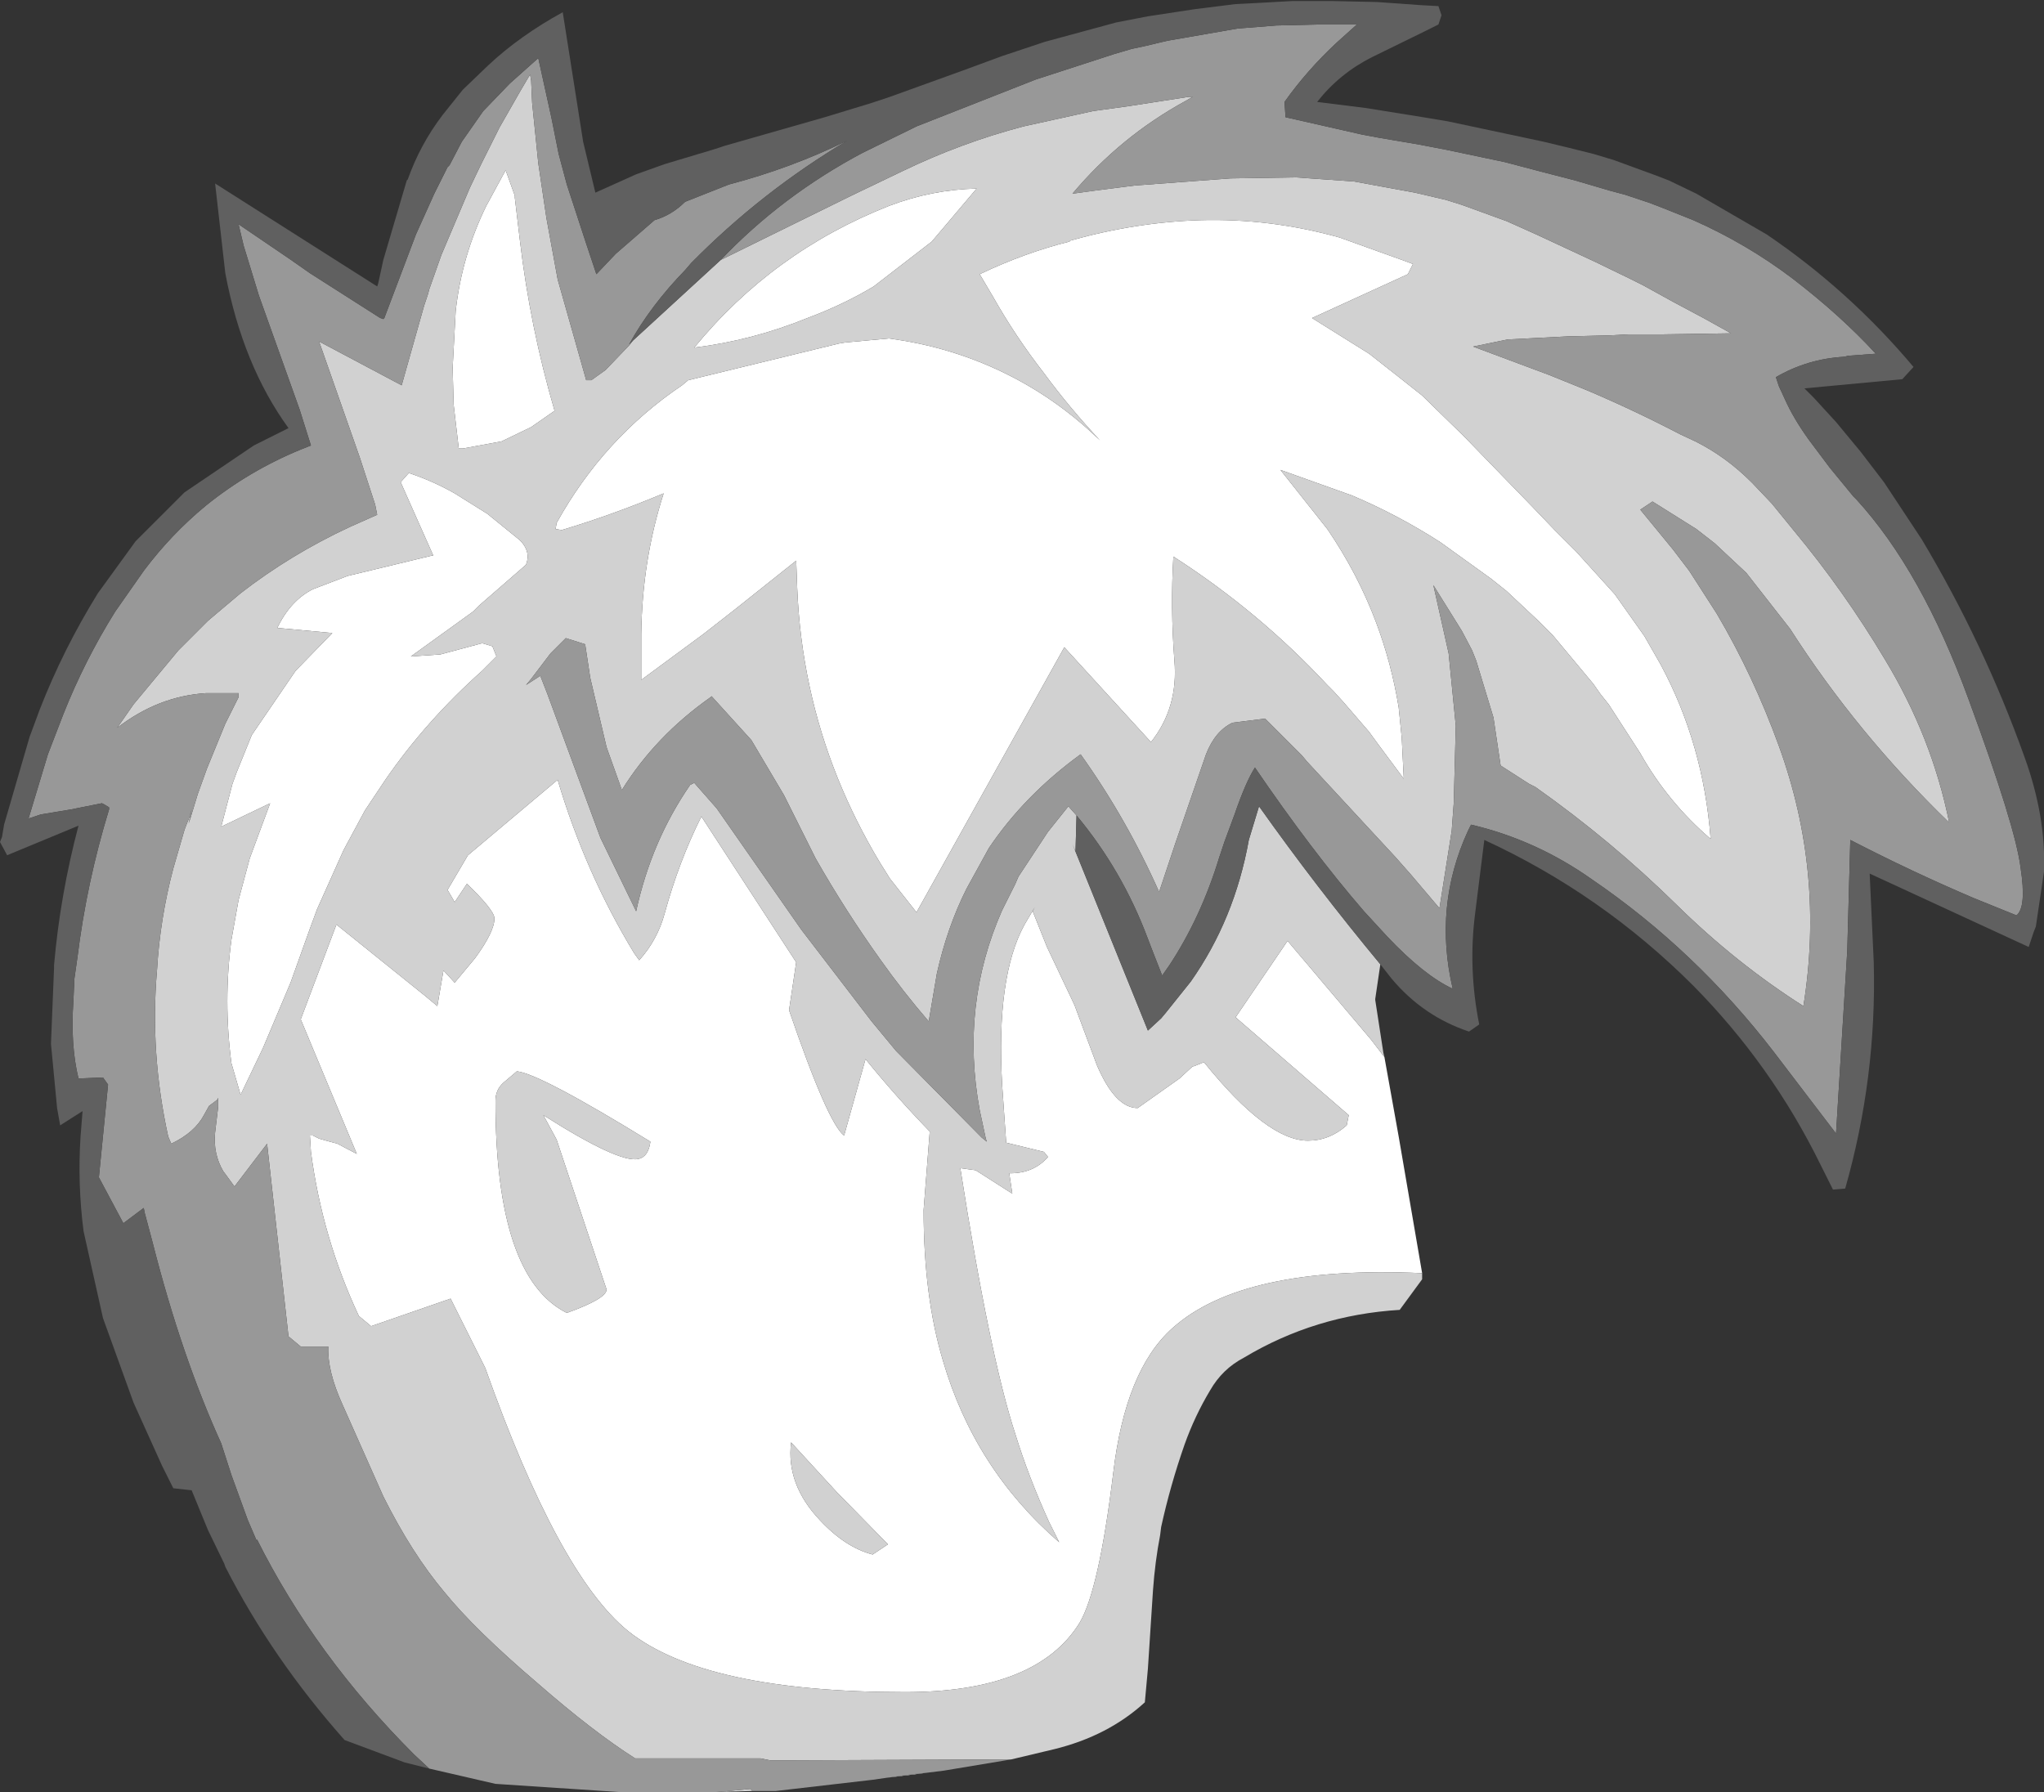 <?xml version="1.0" encoding="UTF-8" standalone="no"?>
<svg xmlns:ffdec="https://www.free-decompiler.com/flash" xmlns:xlink="http://www.w3.org/1999/xlink" ffdec:objectType="shape" height="87.9px" width="100.25px" xmlns="http://www.w3.org/2000/svg">
  <rect width="100%" height="100%" fill="#333333" stroke="none"/>
  <g transform="matrix(1.0, 0.0, 0.0, 1.0, 37.8, 59.5)">
    <path d="M-4.05 -40.85 L3.35 -42.65 3.65 -42.7 5.8 -42.9 6.45 -42.8 Q9.75 -42.25 12.6 -40.6 14.5 -39.5 16.15 -37.9 14.65 -39.5 13.4 -41.2 12.0 -43.0 10.9 -44.95 L10.25 -46.05 Q12.45 -47.1 14.65 -47.65 L14.7 -47.7 Q17.9 -48.6 21.05 -48.7 24.5 -48.8 27.9 -47.85 L31.1 -46.7 31.5 -46.55 31.25 -46.05 26.55 -43.9 29.35 -42.15 30.75 -41.05 31.95 -40.1 34.0 -38.1 35.6 -36.45 37.3 -34.7 38.45 -33.5 39.5 -32.45 41.4 -30.35 42.85 -28.3 43.65 -26.9 Q45.75 -23.0 46.1 -18.35 44.0 -20.15 42.65 -22.55 L41.1 -24.95 40.7 -25.45 40.35 -25.95 38.35 -28.35 37.7 -29.0 36.1 -30.5 35.35 -31.1 32.85 -32.9 Q30.75 -34.25 28.5 -35.2 L25.0 -36.45 27.3 -33.55 Q28.8 -31.35 29.7 -28.95 30.45 -26.95 30.8 -24.8 L30.95 -23.3 31.05 -21.3 29.75 -23.05 29.35 -23.6 28.1 -25.05 27.6 -25.6 27.3 -25.9 Q23.95 -29.5 19.75 -32.2 19.6 -29.7 19.8 -27.1 20.0 -24.8 18.65 -23.1 L14.4 -27.75 7.15 -14.75 5.85 -16.4 5.35 -17.2 Q4.15 -19.2 3.3 -21.3 1.5 -25.75 1.3 -30.65 L1.25 -32.0 -1.7 -29.65 -3.3 -28.4 -6.35 -26.15 -6.35 -28.4 Q-6.3 -32.05 -5.25 -35.3 -7.75 -34.25 -10.25 -33.5 L-10.55 -33.55 -10.5 -33.85 Q-8.2 -38.0 -4.35 -40.6 L-4.05 -40.85 M-3.75 -42.45 Q0.1 -47.15 5.8 -49.4 7.9 -50.2 10.1 -50.25 L7.9 -47.65 5.05 -45.45 Q3.55 -44.55 1.8 -43.9 -0.9 -42.8 -3.75 -42.45 M31.95 2.95 Q23.15 2.55 19.7 5.65 17.4 7.7 16.8 12.75 16.1 18.5 15.15 20.1 13.05 23.5 6.6 23.5 -3.25 23.5 -7.0 20.5 -10.4 17.75 -14.0 7.6 L-15.7 4.2 -19.6 5.55 -20.2 5.05 Q-22.0 1.2 -22.55 -3.0 L-22.6 -3.8 -22.45 -3.8 -22.15 -3.65 -21.8 -3.55 -21.25 -3.4 -20.3 -2.9 -23.05 -9.5 -21.3 -14.15 -16.95 -10.65 -16.35 -10.15 -16.05 -11.9 -15.5 -11.3 -14.5 -12.5 Q-13.55 -13.8 -13.55 -14.45 -13.55 -14.85 -14.9 -16.15 L-15.5 -15.25 -15.85 -15.85 -14.85 -17.55 -10.45 -21.25 Q-9.1 -16.7 -6.7 -12.75 L-6.45 -12.4 Q-5.55 -13.4 -5.2 -14.7 -4.5 -17.25 -3.4 -19.45 L1.25 -12.3 0.9 -9.95 Q2.8 -4.4 3.6 -3.8 L4.65 -7.55 Q6.15 -5.7 7.8 -4.0 L7.5 -0.15 Q7.5 4.1 8.45 7.25 10.0 12.55 14.15 16.15 L13.65 15.15 Q12.65 12.95 12.0 10.85 10.75 7.05 9.3 -2.2 L10.05 -2.1 11.85 -0.95 11.7 -1.95 11.75 -1.95 Q12.9 -1.95 13.6 -2.75 L13.4 -3.0 11.55 -3.45 11.35 -6.3 Q11.05 -11.6 12.45 -14.15 L12.95 -15.0 12.85 -14.8 13.55 -13.05 14.9 -10.2 16.0 -7.25 Q16.9 -5.15 18.0 -5.15 L20.05 -6.6 20.7 -7.2 20.75 -7.2 21.25 -7.4 Q24.35 -3.55 26.35 -3.55 27.4 -3.55 28.25 -4.3 L28.35 -4.8 22.8 -9.6 25.35 -13.35 29.45 -8.5 30.1 -7.65 30.8 -3.75 31.95 2.95 M7.7 27.45 L5.7 27.7 6.4 27.6 7.2 27.5 7.7 27.45 M5.0 16.75 L5.75 16.25 3.25 13.7 1.0 11.25 Q0.75 13.3 2.4 15.05 3.65 16.4 5.0 16.75 M-18.15 -35.85 L-17.75 -36.3 Q-16.55 -35.9 -15.5 -35.3 L-13.9 -34.3 -12.3 -33.0 Q-11.75 -32.45 -12.0 -31.8 L-14.3 -29.8 -14.6 -29.5 -17.65 -27.3 -16.2 -27.4 -14.15 -27.95 -13.65 -27.8 -13.45 -27.3 -14.15 -26.6 Q-16.9 -24.15 -18.9 -21.25 L-19.9 -19.75 -20.95 -17.8 -22.25 -14.9 -22.6 -13.95 -23.55 -11.3 -24.9 -8.1 -26.0 -5.8 -26.45 -7.35 Q-26.85 -10.4 -26.45 -13.4 L-26.1 -15.35 -25.55 -17.4 -24.55 -20.1 -26.95 -18.95 -26.4 -21.05 -26.2 -21.6 -25.45 -23.45 -23.3 -26.6 -21.5 -28.45 -24.2 -28.7 Q-23.55 -30.05 -22.45 -30.6 L-20.75 -31.25 -16.6 -32.25 -16.55 -32.25 -18.15 -35.85 M-15.55 -39.65 L-15.6 -41.45 -15.45 -44.25 Q-15.15 -46.95 -13.95 -49.4 L-13.3 -50.6 -13.0 -51.15 -12.55 -49.9 -12.55 -49.8 -12.3 -47.7 Q-11.8 -43.45 -10.6 -39.35 L-11.75 -38.55 -13.2 -37.85 -15.1 -37.5 -15.3 -37.5 -15.55 -39.65 M-13.1 -6.4 Q-13.5 -6.05 -13.5 -5.5 -13.5 3.15 -10.0 4.9 -8.05 4.2 -8.05 3.75 L-10.5 -3.6 -11.15 -4.8 Q-7.45 -2.45 -6.5 -2.65 -6.0 -2.75 -5.9 -3.5 -11.35 -6.85 -12.45 -6.95 L-13.1 -6.4" fill="#ffffff" fill-rule="evenodd" stroke="none"/>
    <path d="M15.0 -19.5 L14.95 -17.75 14.8 -18.1 18.5 -8.95 19.15 -9.55 19.4 -9.85 20.6 -11.35 Q22.75 -14.4 23.45 -18.3 L23.95 -19.95 Q26.75 -16.0 29.9 -12.2 L29.65 -10.5 29.65 -10.45 30.05 -7.85 30.1 -7.65 29.45 -8.5 25.35 -13.35 22.8 -9.6 28.35 -4.8 28.25 -4.3 Q27.4 -3.55 26.35 -3.55 24.35 -3.55 21.25 -7.4 L20.75 -7.2 20.7 -7.2 20.05 -6.6 18.0 -5.15 Q16.9 -5.15 16.0 -7.25 L14.9 -10.2 13.55 -13.05 12.85 -14.8 12.95 -15.0 12.45 -14.15 Q11.05 -11.6 11.35 -6.3 L11.55 -3.45 13.4 -3.0 13.6 -2.75 Q12.9 -1.95 11.75 -1.95 L11.7 -1.95 11.85 -0.95 10.05 -2.1 9.3 -2.2 Q10.75 7.05 12.0 10.85 12.65 12.95 13.65 15.15 L14.15 16.15 Q10.0 12.55 8.45 7.25 7.5 4.1 7.5 -0.15 L7.8 -4.0 Q6.15 -5.7 4.65 -7.55 L3.6 -3.8 Q2.8 -4.4 0.9 -9.95 L1.25 -12.3 -3.4 -19.45 Q-4.5 -17.25 -5.2 -14.7 -5.55 -13.4 -6.45 -12.4 L-6.7 -12.75 Q-9.1 -16.7 -10.45 -21.25 L-14.85 -17.55 -15.85 -15.85 -15.5 -15.25 -14.9 -16.15 Q-13.55 -14.85 -13.55 -14.45 -13.55 -13.8 -14.5 -12.5 L-15.5 -11.3 -16.05 -11.9 -16.35 -10.15 -16.95 -10.65 -21.3 -14.15 -23.05 -9.5 -20.3 -2.9 -21.25 -3.4 -21.8 -3.55 -22.15 -3.65 -22.45 -3.8 -22.6 -3.8 -22.55 -3.0 Q-22.0 1.2 -20.2 5.05 L-19.6 5.55 -15.7 4.2 -14.0 7.6 Q-10.4 17.75 -7.0 20.5 -3.25 23.5 6.6 23.5 13.05 23.5 15.15 20.1 16.1 18.5 16.8 12.75 17.4 7.7 19.7 5.65 23.15 2.55 31.95 2.95 L31.95 3.25 30.85 4.75 Q26.7 5.0 23.2 7.1 22.15 7.65 21.55 8.7 20.8 9.95 20.3 11.35 19.6 13.35 19.15 15.4 L19.1 15.8 Q18.85 17.1 18.75 18.5 L18.5 22.35 18.35 24.0 Q16.55 25.65 13.9 26.3 L11.8 26.8 0.0 26.85 -0.5 26.75 -6.65 26.75 Q-8.7 25.45 -11.45 23.05 -14.5 20.45 -16.0 18.6 -17.6 16.7 -19.0 13.9 L-21.0 9.4 Q-21.75 7.75 -21.7 6.55 L-23.05 6.55 -23.65 6.05 -24.7 -3.4 -26.3 -1.3 -26.7 -1.85 -26.85 -2.05 Q-27.35 -2.9 -27.25 -3.95 L-27.1 -5.2 -27.1 -5.65 -27.15 -5.55 -27.55 -5.25 -27.8 -4.8 Q-28.25 -3.95 -29.4 -3.4 L-29.55 -3.75 Q-30.45 -7.85 -30.1 -11.9 -29.95 -14.45 -29.3 -16.9 L-28.75 -18.8 -28.5 -19.45 -28.4 -19.8 -28.55 -19.1 -28.45 -19.4 -28.1 -20.55 -27.65 -21.8 -26.75 -24.0 -26.15 -25.2 -26.1 -25.3 -26.1 -25.5 -26.25 -25.5 -27.7 -25.5 Q-30.05 -25.35 -32.05 -23.8 L-31.25 -24.95 -29.05 -27.6 -27.6 -29.05 -26.0 -30.4 Q-23.55 -32.3 -20.65 -33.65 L-19.3 -34.25 -19.4 -34.75 -20.15 -37.05 -22.15 -42.75 -18.1 -40.6 -17.0 -44.5 -16.8 -45.1 -16.75 -45.3 -16.15 -47.0 -14.75 -50.3 -14.2 -51.45 -13.3 -53.25 -12.3 -55.0 -11.8 -55.85 -11.75 -55.55 -11.7 -54.45 -11.4 -51.5 -11.0 -48.8 -10.45 -45.8 -9.05 -40.85 -8.8 -40.85 -8.1 -41.35 -6.95 -42.55 -6.75 -42.8 -2.45 -46.75 3.95 -49.9 6.45 -51.1 Q9.35 -52.5 12.4 -53.3 L15.8 -54.05 17.6 -54.3 20.5 -54.75 20.7 -54.75 20.35 -54.55 Q17.15 -52.8 14.8 -50.0 L15.9 -50.15 17.85 -50.4 22.55 -50.75 25.75 -50.8 28.6 -50.6 31.6 -50.05 33.1 -49.7 33.9 -49.45 35.55 -48.85 36.1 -48.65 37.55 -48.0 40.45 -46.65 42.1 -45.85 42.8 -45.5 44.25 -44.7 45.75 -43.9 47.1 -43.15 43.7 -43.1 42.1 -43.1 41.15 -43.05 39.1 -43.0 36.15 -42.85 34.45 -42.5 38.2 -41.1 40.05 -40.35 Q42.4 -39.35 44.6 -38.2 L45.35 -37.85 Q46.85 -37.1 48.1 -35.85 L48.15 -35.8 49.1 -34.8 50.2 -33.45 Q52.65 -30.5 54.65 -27.15 56.95 -23.35 57.8 -19.15 53.3 -23.5 50.0 -28.65 L47.85 -31.4 46.3 -32.85 45.4 -33.55 43.25 -34.9 42.65 -34.5 44.25 -32.55 45.05 -31.5 46.4 -29.4 Q48.2 -26.35 49.45 -22.9 51.7 -16.7 50.65 -10.15 47.35 -12.25 44.45 -15.1 41.25 -18.25 37.5 -20.9 L37.2 -21.05 35.8 -21.95 35.45 -24.3 34.6 -27.1 34.4 -27.6 33.9 -28.55 32.5 -30.8 33.25 -27.45 33.6 -23.9 33.5 -20.1 33.4 -18.75 32.8 -14.95 31.4 -16.6 30.65 -17.45 26.3 -22.15 26.05 -22.45 24.25 -24.25 22.65 -24.05 Q21.8 -23.65 21.35 -22.5 L19.85 -18.15 19.05 -15.75 Q17.45 -19.35 15.2 -22.5 12.45 -20.5 10.7 -17.9 L9.6 -15.9 Q8.65 -14.0 8.15 -11.75 L7.75 -9.4 Q6.5 -10.85 5.4 -12.4 3.65 -14.85 2.2 -17.4 L0.65 -20.5 -0.95 -23.2 -2.9 -25.35 -2.95 -25.3 Q-5.65 -23.4 -7.3 -20.75 L-8.05 -22.85 -8.85 -26.25 -9.1 -27.9 -10.05 -28.2 -10.8 -27.45 -11.75 -26.2 -12.0 -25.9 -11.3 -26.35 -10.95 -25.45 -8.35 -18.4 -6.6 -14.8 Q-5.85 -18.25 -3.95 -21.0 L-3.75 -21.1 -2.65 -19.85 1.5 -13.9 4.95 -9.4 6.15 -7.95 10.35 -3.7 10.6 -3.5 10.55 -3.65 10.25 -5.05 Q9.3 -10.2 11.35 -14.85 L12.0 -16.15 12.15 -16.5 13.6 -18.7 14.6 -19.95 15.0 -19.5 M-4.05 -40.85 L-4.35 -40.6 Q-8.2 -38.0 -10.5 -33.85 L-10.55 -33.55 -10.25 -33.5 Q-7.75 -34.25 -5.25 -35.3 -6.3 -32.05 -6.35 -28.4 L-6.35 -26.15 -3.3 -28.4 -1.7 -29.65 1.25 -32.0 1.3 -30.65 Q1.5 -25.75 3.3 -21.3 4.15 -19.2 5.35 -17.2 L5.85 -16.4 7.15 -14.75 14.4 -27.75 18.65 -23.1 Q20.0 -24.8 19.8 -27.1 19.6 -29.7 19.75 -32.2 23.95 -29.5 27.3 -25.9 L27.6 -25.6 28.1 -25.05 29.35 -23.6 29.75 -23.05 31.05 -21.3 30.95 -23.3 30.8 -24.8 Q30.45 -26.95 29.7 -28.95 28.8 -31.35 27.3 -33.55 L25.0 -36.45 28.5 -35.2 Q30.75 -34.25 32.85 -32.9 L35.35 -31.1 36.1 -30.5 37.7 -29.0 38.35 -28.35 40.35 -25.95 40.7 -25.45 41.1 -24.95 42.65 -22.55 Q44.0 -20.15 46.1 -18.35 45.75 -23.0 43.65 -26.9 L42.85 -28.3 41.4 -30.35 39.5 -32.45 38.45 -33.5 37.3 -34.7 35.6 -36.45 34.0 -38.1 31.95 -40.1 30.75 -41.05 29.35 -42.15 26.55 -43.9 31.25 -46.05 31.5 -46.55 31.1 -46.7 27.9 -47.85 Q24.5 -48.8 21.05 -48.7 17.9 -48.6 14.7 -47.7 L14.65 -47.65 Q12.45 -47.1 10.25 -46.05 L10.9 -44.95 Q12.0 -43.0 13.4 -41.2 14.65 -39.5 16.15 -37.9 14.5 -39.5 12.6 -40.6 9.75 -42.25 6.45 -42.8 L5.8 -42.9 3.65 -42.7 3.35 -42.65 -4.05 -40.85 M-3.75 -42.45 Q-0.9 -42.8 1.8 -43.9 3.55 -44.55 5.05 -45.45 L7.9 -47.65 10.1 -50.25 Q7.9 -50.2 5.8 -49.4 0.1 -47.15 -3.75 -42.45 M-0.9 28.35 L-2.7 28.4 -2.05 28.35 -1.0 28.25 -0.9 28.35 M5.0 16.75 Q3.65 16.4 2.4 15.05 0.75 13.3 1.0 11.25 L3.25 13.7 5.75 16.25 5.0 16.75 M-15.55 -39.65 L-15.3 -37.5 -15.1 -37.5 -13.2 -37.85 -11.75 -38.55 -10.6 -39.35 Q-11.8 -43.45 -12.3 -47.7 L-12.55 -49.8 -12.55 -49.9 -13.0 -51.15 -13.3 -50.6 -13.95 -49.4 Q-15.15 -46.95 -15.45 -44.25 L-15.6 -41.45 -15.55 -39.65 M-18.15 -35.85 L-16.55 -32.25 -16.6 -32.25 -20.75 -31.25 -22.45 -30.6 Q-23.55 -30.05 -24.2 -28.7 L-21.5 -28.45 -23.3 -26.6 -25.45 -23.45 -26.2 -21.6 -26.4 -21.05 -26.95 -18.95 -24.55 -20.1 -25.55 -17.4 -26.1 -15.35 -26.45 -13.4 Q-26.85 -10.4 -26.45 -7.35 L-26.0 -5.8 -24.9 -8.1 -23.55 -11.3 -22.6 -13.95 -22.25 -14.9 -20.95 -17.8 -19.9 -19.75 -18.9 -21.25 Q-16.9 -24.15 -14.15 -26.6 L-13.45 -27.3 -13.65 -27.8 -14.15 -27.95 -16.2 -27.4 -17.65 -27.3 -14.6 -29.5 -14.3 -29.8 -12.0 -31.8 Q-11.75 -32.45 -12.3 -33.0 L-13.9 -34.3 -15.5 -35.3 Q-16.55 -35.9 -17.75 -36.3 L-18.15 -35.85 M-13.1 -6.4 L-12.45 -6.95 Q-11.35 -6.85 -5.9 -3.5 -6.0 -2.75 -6.5 -2.65 -7.45 -2.45 -11.15 -4.8 L-10.5 -3.6 -8.05 3.75 Q-8.05 4.2 -10.0 4.9 -13.5 3.15 -13.5 -5.5 -13.5 -6.05 -13.1 -6.4" fill="#d1d1d1" fill-rule="evenodd" stroke="none"/>
    <path d="M-2.45 -46.75 Q0.55 -49.9 4.5 -52.0 L6.95 -53.2 7.15 -53.3 13.0 -55.6 16.85 -56.85 17.7 -57.1 18.4 -57.25 19.45 -57.5 22.9 -58.1 24.8 -58.25 26.9 -58.3 28.75 -58.3 27.75 -57.4 Q26.3 -56.05 25.2 -54.5 L25.25 -53.75 29.0 -52.9 29.8 -52.75 31.85 -52.4 33.15 -52.15 36.0 -51.55 37.9 -51.05 39.45 -50.65 41.15 -50.15 41.9 -49.95 43.1 -49.55 43.75 -49.3 45.25 -48.7 Q47.85 -47.55 50.1 -45.85 52.45 -44.05 54.2 -42.15 L52.85 -42.05 52.65 -42.0 Q50.85 -41.9 49.3 -41.0 L49.45 -40.55 49.75 -39.9 Q50.15 -39.0 50.9 -37.95 L51.95 -36.55 53.1 -35.15 53.25 -35.0 Q56.45 -31.5 58.75 -25.2 61.05 -18.95 61.3 -16.95 61.6 -15.0 61.1 -14.6 L59.0 -15.45 Q55.95 -16.75 52.95 -18.3 L52.8 -12.85 52.25 -3.9 49.2 -7.9 Q45.35 -12.9 40.3 -16.35 37.55 -18.3 34.35 -19.05 L34.2 -18.75 Q32.5 -15.05 33.45 -11.0 32.05 -11.65 30.25 -13.55 L29.1 -14.8 Q26.55 -17.75 23.75 -21.85 23.3 -21.15 22.75 -19.55 L22.25 -18.2 22.0 -17.45 Q21.1 -14.5 19.55 -12.15 L19.2 -11.65 18.75 -12.8 18.5 -13.45 Q17.25 -16.8 15.0 -19.5 L14.6 -19.95 13.6 -18.7 12.15 -16.5 12.0 -16.15 11.35 -14.85 Q9.3 -10.2 10.25 -5.05 L10.55 -3.65 10.6 -3.5 10.35 -3.7 6.15 -7.95 4.95 -9.4 1.5 -13.9 -2.65 -19.85 -3.75 -21.1 -3.95 -21.0 Q-5.85 -18.25 -6.6 -14.8 L-8.35 -18.4 -10.95 -25.45 -11.3 -26.35 -12.0 -25.9 -11.75 -26.2 -10.8 -27.45 -10.05 -28.2 -9.1 -27.9 -8.85 -26.25 -8.05 -22.85 -7.3 -20.75 Q-5.65 -23.4 -2.95 -25.3 L-2.9 -25.35 -0.95 -23.2 0.65 -20.5 2.2 -17.4 Q3.65 -14.85 5.4 -12.4 6.5 -10.85 7.75 -9.4 L8.15 -11.75 Q8.65 -14.0 9.6 -15.9 L10.7 -17.9 Q12.45 -20.5 15.2 -22.5 17.45 -19.35 19.05 -15.75 L19.85 -18.15 21.35 -22.5 Q21.8 -23.65 22.65 -24.05 L24.25 -24.25 26.05 -22.45 26.3 -22.15 30.65 -17.45 31.4 -16.6 32.8 -14.95 33.4 -18.75 33.5 -20.1 33.6 -23.9 33.25 -27.45 32.5 -30.8 33.9 -28.55 34.4 -27.6 34.6 -27.1 35.45 -24.3 35.8 -21.95 37.2 -21.05 37.5 -20.9 Q41.25 -18.25 44.45 -15.1 47.35 -12.25 50.65 -10.15 51.7 -16.7 49.45 -22.9 48.2 -26.35 46.4 -29.4 L45.05 -31.5 44.25 -32.55 42.65 -34.5 43.25 -34.9 45.4 -33.55 46.3 -32.85 47.85 -31.4 50.0 -28.65 Q53.3 -23.5 57.8 -19.15 56.95 -23.35 54.65 -27.15 52.65 -30.5 50.2 -33.45 L49.1 -34.8 48.15 -35.8 48.1 -35.85 Q46.85 -37.1 45.35 -37.85 L44.6 -38.2 Q42.4 -39.35 40.05 -40.35 L38.2 -41.1 34.45 -42.5 36.15 -42.85 39.1 -43.0 41.15 -43.05 42.1 -43.1 43.7 -43.1 47.1 -43.15 45.75 -43.9 44.25 -44.7 42.8 -45.5 42.1 -45.85 40.45 -46.65 37.55 -48.0 36.1 -48.65 35.55 -48.85 33.9 -49.45 33.1 -49.7 31.6 -50.05 28.6 -50.6 25.75 -50.8 22.55 -50.75 17.85 -50.4 15.9 -50.15 14.8 -50.0 Q17.15 -52.8 20.35 -54.55 L20.7 -54.75 20.5 -54.75 17.6 -54.3 15.8 -54.05 12.4 -53.3 Q9.35 -52.5 6.45 -51.1 L3.95 -49.9 -2.45 -46.75 M-16.75 27.25 L-17.5 26.55 Q-22.35 21.7 -25.2 16.0 L-25.2 16.1 -25.65 15.05 -26.45 12.85 -26.95 11.3 Q-28.9 7.0 -30.3 1.5 L-30.7 0.0 -30.75 -0.25 -31.75 0.5 -32.95 -1.75 -32.5 -6.3 -32.75 -6.65 -33.95 -6.6 Q-34.35 -8.25 -34.2 -10.4 L-34.15 -11.5 -34.0 -12.55 Q-33.55 -16.2 -32.45 -19.8 L-32.45 -19.9 -32.7 -20.05 -32.8 -20.1 -34.3 -19.8 -35.8 -19.55 -36.4 -19.35 -35.45 -22.5 -34.7 -24.45 Q-33.65 -27.1 -32.15 -29.5 L-30.75 -31.5 Q-29.4 -33.3 -27.7 -34.7 -25.6 -36.4 -23.05 -37.45 L-22.55 -37.65 -23.1 -39.4 -25.1 -45.0 -25.85 -47.45 -26.1 -48.5 -23.6 -46.8 -22.6 -46.1 -19.15 -43.9 -19.0 -43.85 -18.95 -43.9 -17.4 -48.0 -16.5 -50.0 -15.85 -51.3 -15.75 -51.4 -15.15 -52.55 -14.1 -54.05 -12.8 -55.4 -11.4 -56.65 -10.75 -53.7 -10.4 -51.95 -10.0 -50.45 -9.1 -47.7 -8.55 -46.05 -7.6 -47.05 -5.7 -48.7 Q-4.85 -48.95 -4.2 -49.6 L-2.05 -50.45 Q1.0 -51.25 3.75 -52.6 L4.35 -52.95 3.75 -52.6 Q-0.45 -50.1 -3.9 -46.6 L-4.2 -46.25 Q-5.9 -44.5 -6.95 -42.6 L-6.75 -42.8 -6.95 -42.55 -8.1 -41.35 -8.8 -40.85 -9.05 -40.85 -10.45 -45.8 -11.0 -48.8 -11.4 -51.5 -11.7 -54.45 -11.75 -55.55 -11.8 -55.85 -12.3 -55.0 -13.3 -53.25 -14.2 -51.45 -14.75 -50.3 -16.15 -47.0 -16.75 -45.3 -16.8 -45.1 -17.0 -44.5 -18.1 -40.6 -22.15 -42.75 -20.15 -37.05 -19.4 -34.75 -19.3 -34.25 -20.65 -33.65 Q-23.55 -32.3 -26.0 -30.4 L-27.6 -29.05 -29.05 -27.6 -31.25 -24.95 -32.05 -23.8 Q-30.05 -25.35 -27.7 -25.5 L-26.25 -25.5 -26.1 -25.5 -26.1 -25.3 -26.15 -25.2 -26.75 -24.0 -27.65 -21.8 -28.1 -20.55 -28.45 -19.4 -28.55 -19.1 -28.4 -19.8 -28.5 -19.45 -28.75 -18.8 -29.3 -16.9 Q-29.95 -14.45 -30.1 -11.9 -30.45 -7.85 -29.55 -3.75 L-29.4 -3.4 Q-28.25 -3.95 -27.8 -4.8 L-27.55 -5.25 -27.15 -5.55 -27.1 -5.65 -27.1 -5.2 -27.25 -3.95 Q-27.35 -2.9 -26.85 -2.05 L-26.7 -1.85 -26.3 -1.3 -24.7 -3.4 -23.65 6.05 -23.05 6.55 -21.7 6.55 Q-21.75 7.75 -21.0 9.4 L-19.0 13.9 Q-17.6 16.7 -16.0 18.6 -14.5 20.45 -11.45 23.05 -8.7 25.45 -6.65 26.75 L-0.5 26.75 0.0 26.85 11.8 26.8 8.5 27.35 7.7 27.45 7.2 27.5 6.4 27.6 5.7 27.7 5.0 27.8 0.25 28.35 -0.9 28.35 -1.0 28.25 -2.05 28.35 -2.7 28.4 -3.35 28.4 -6.8 28.4 -7.15 28.4 -7.45 28.4 -13.5 28.0 -16.75 27.25" fill="#989898" fill-rule="evenodd" stroke="none"/>
    <path d="M15.0 -19.5 Q17.25 -16.8 18.5 -13.45 L18.75 -12.8 19.2 -11.65 19.55 -12.15 Q21.1 -14.5 22.0 -17.45 L22.25 -18.2 22.75 -19.55 Q23.3 -21.15 23.75 -21.85 26.55 -17.75 29.1 -14.8 L30.25 -13.55 Q32.05 -11.65 33.45 -11.0 32.5 -15.05 34.2 -18.75 L34.35 -19.05 Q37.55 -18.3 40.3 -16.35 45.35 -12.9 49.2 -7.9 L52.25 -3.9 52.8 -12.85 52.95 -18.3 Q55.95 -16.75 59.0 -15.45 L61.1 -14.6 Q61.6 -15.0 61.3 -16.95 61.05 -18.95 58.75 -25.2 56.45 -31.5 53.25 -35.0 L53.1 -35.15 51.95 -36.55 50.9 -37.95 Q50.15 -39.0 49.75 -39.9 L49.45 -40.55 49.3 -41.0 Q50.85 -41.9 52.65 -42.0 L52.85 -42.05 54.2 -42.15 Q52.45 -44.05 50.1 -45.85 47.85 -47.55 45.25 -48.7 L43.75 -49.3 43.1 -49.55 41.9 -49.95 41.15 -50.15 39.45 -50.65 37.9 -51.05 36.0 -51.55 33.15 -52.15 31.85 -52.4 29.8 -52.75 29.0 -52.9 25.25 -53.75 25.2 -54.5 Q26.3 -56.05 27.75 -57.4 L28.75 -58.3 26.9 -58.3 24.8 -58.25 22.9 -58.1 19.45 -57.5 18.4 -57.25 17.7 -57.1 16.85 -56.85 13.0 -55.6 7.15 -53.3 6.95 -53.2 4.5 -52.0 Q0.55 -49.9 -2.45 -46.75 L-6.75 -42.8 -6.95 -42.6 Q-5.9 -44.5 -4.2 -46.25 L-3.9 -46.6 Q-0.45 -50.1 3.75 -52.6 L4.35 -52.95 3.75 -52.6 Q1.0 -51.25 -2.05 -50.45 L-4.2 -49.6 Q-4.85 -48.95 -5.7 -48.7 L-7.6 -47.05 -8.55 -46.05 -9.1 -47.7 -10.0 -50.45 -10.4 -51.95 -10.75 -53.7 -11.4 -56.65 -12.8 -55.4 -14.1 -54.05 -15.15 -52.55 -15.75 -51.4 -15.85 -51.3 -16.5 -50.0 -17.4 -48.0 -18.95 -43.9 -19.0 -43.85 -19.15 -43.9 -22.6 -46.1 -23.6 -46.8 -26.1 -48.5 -25.85 -47.45 -25.1 -45.0 -23.1 -39.4 -22.55 -37.65 -23.05 -37.45 Q-25.6 -36.4 -27.7 -34.7 -29.4 -33.3 -30.75 -31.5 L-32.15 -29.5 Q-33.65 -27.1 -34.7 -24.45 L-35.45 -22.5 -36.4 -19.35 -35.8 -19.55 -34.3 -19.8 -32.8 -20.1 -32.7 -20.05 -32.45 -19.9 -32.45 -19.8 Q-33.55 -16.2 -34.0 -12.55 L-34.15 -11.5 -34.2 -10.4 Q-34.35 -8.25 -33.95 -6.6 L-32.75 -6.65 -32.5 -6.3 -32.95 -1.75 -31.75 0.5 -30.75 -0.25 -30.7 0.0 -30.3 1.5 Q-28.9 7.0 -26.95 11.3 L-26.45 12.85 -25.65 15.05 -25.2 16.1 -25.2 16.0 Q-22.35 21.7 -17.5 26.55 L-16.75 27.25 -17.95 26.95 -20.9 25.85 Q-24.45 21.85 -26.75 17.35 L-26.8 17.2 -27.6 15.55 -28.4 13.6 -29.3 13.5 -29.85 12.4 -31.25 9.3 -32.75 5.15 -33.7 0.9 Q-34.0 -1.4 -33.85 -3.75 L-33.75 -5.0 -34.85 -4.3 -35.0 -5.15 -35.3 -8.3 -35.15 -12.0 -35.15 -12.15 Q-34.85 -15.6 -33.95 -19.0 L-37.45 -17.55 -37.8 -18.2 -37.7 -18.45 -37.6 -19.05 -36.35 -23.35 -35.85 -24.7 Q-34.7 -27.65 -33.0 -30.4 L-31.15 -32.95 -28.75 -35.35 -25.35 -37.65 -23.65 -38.5 Q-25.9 -41.6 -26.75 -46.1 L-27.25 -50.5 -19.3 -45.45 -19.25 -45.6 -19.0 -46.75 -17.85 -50.65 -17.8 -50.7 Q-17.2 -52.4 -16.1 -53.85 L-15.1 -55.1 -13.85 -56.3 Q-12.3 -57.75 -10.2 -58.9 L-9.2 -52.55 -8.6 -50.05 -6.6 -50.95 -5.2 -51.45 -2.7 -52.2 -2.25 -52.35 2.65 -53.75 4.95 -54.45 5.85 -54.75 9.45 -56.05 11.35 -56.75 13.45 -57.45 16.95 -58.4 18.5 -58.7 20.8 -59.05 22.8 -59.3 23.8 -59.35 25.6 -59.45 27.5 -59.45 29.75 -59.4 31.85 -59.25 32.75 -59.2 32.9 -58.75 32.75 -58.3 32.05 -57.95 29.6 -56.75 29.5 -56.7 Q27.9 -55.9 26.8 -54.5 L29.2 -54.2 32.0 -53.75 33.2 -53.55 37.2 -52.7 37.9 -52.55 39.15 -52.25 40.35 -51.95 41.35 -51.65 43.4 -50.9 44.05 -50.65 45.4 -50.0 48.85 -48.0 Q52.9 -45.25 56.05 -41.5 L55.5 -40.9 50.7 -40.45 50.8 -40.35 51.15 -40.0 52.25 -38.8 53.45 -37.35 54.6 -35.85 56.45 -33.05 Q59.5 -27.95 61.5 -22.35 62.55 -19.45 62.45 -16.75 L62.05 -14.05 61.95 -13.8 61.7 -13.05 53.9 -16.65 54.1 -12.3 Q54.25 -6.65 52.7 -1.2 L52.1 -1.15 51.5 -2.35 Q49.1 -7.25 45.25 -11.15 40.75 -15.65 35.0 -18.3 L34.55 -14.7 Q34.2 -12.0 34.75 -9.25 L34.25 -8.9 Q32.0 -9.65 30.45 -11.5 L29.9 -12.2 Q26.75 -16.0 23.95 -19.95 L23.45 -18.3 Q22.75 -14.4 20.6 -11.35 L19.4 -9.85 19.15 -9.55 18.5 -8.95 14.8 -18.1 14.95 -17.75 15.0 -19.5" fill="#606060" fill-rule="evenodd" stroke="none"/>
  </g>
</svg>
